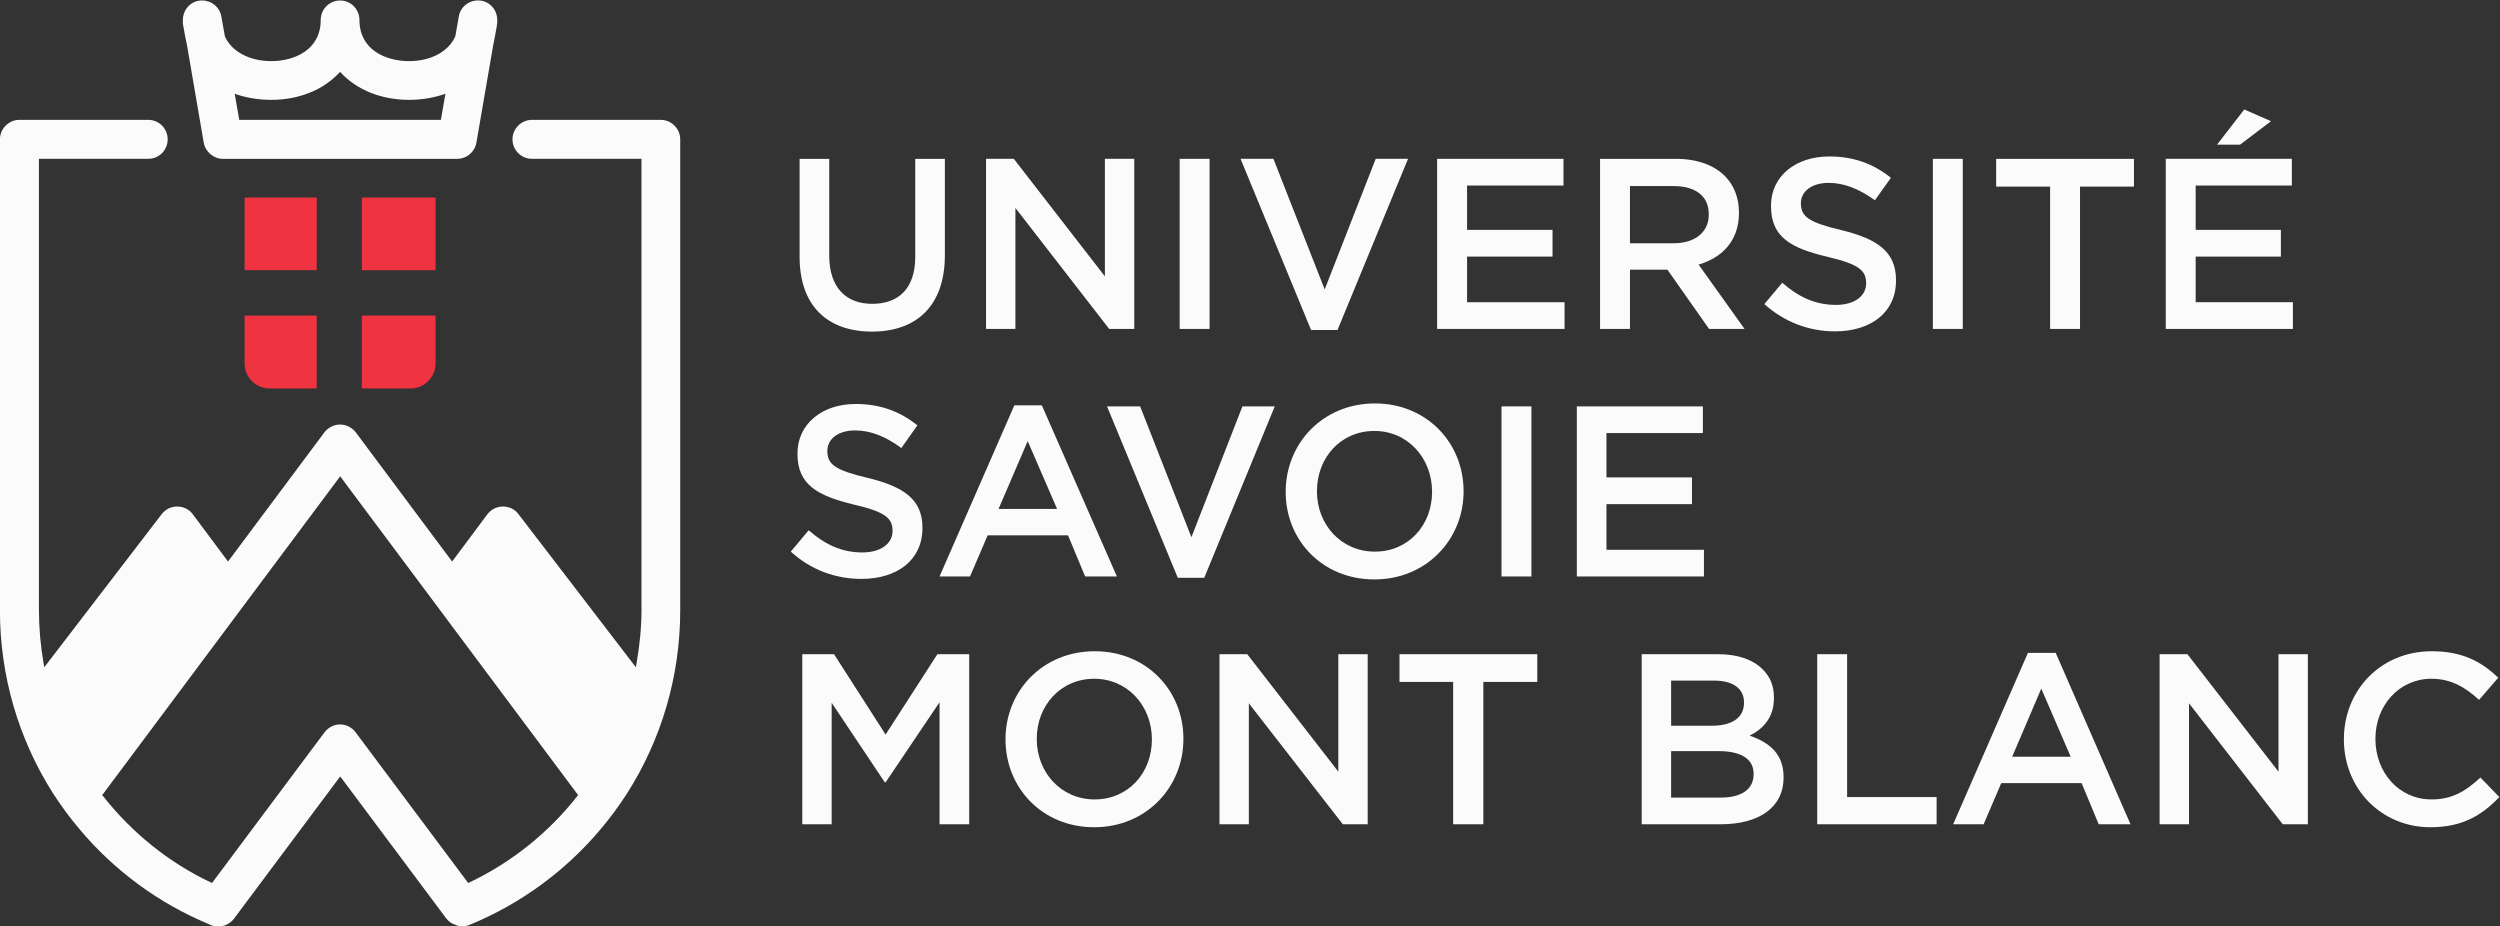<?xml version="1.0" encoding="UTF-8" standalone="no"?>
<svg
   xmlns:dc="http://purl.org/dc/elements/1.1/"
   xmlns:cc="http://creativecommons.org/ns#"
   xmlns:rdf="http://www.w3.org/1999/02/22-rdf-syntax-ns#"
   xmlns:svg="http://www.w3.org/2000/svg"
   xmlns="http://www.w3.org/2000/svg"
   xmlns:sodipodi="http://sodipodi.sourceforge.net/DTD/sodipodi-0.dtd"
   xmlns:inkscape="http://www.inkscape.org/namespaces/inkscape"
   inkscape:version="1.0 (4035a4f, 2020-05-01)"
   sodipodi:docname="Logo Université Savoie Mont Blanc.svg"
   version="1.1"
   id="svg10"
   xml:space="preserve"
   width="800"
   height="296.43"
   viewBox="0 0 800 296.43"><rect x="0" y="0" width="800" height="296.43" fill="#333333" stroke="none"/><sodipodi:namedview
     inkscape:current-layer="svg10"
     inkscape:window-maximized="0"
     inkscape:window-y="23"
     inkscape:window-x="0"
     inkscape:cy="582.97011"
     inkscape:cx="309.00474"
     inkscape:zoom="0.1978125"
     showgrid="false"
     id="namedview1025"
     inkscape:window-height="480"
     inkscape:window-width="728"
     inkscape:pageshadow="2"
     inkscape:pageopacity="0"
     guidetolerance="10"
     gridtolerance="10"
     objecttolerance="10"
     borderopacity="1"
     bordercolor="#666666"
     pagecolor="#ffffff" /><defs
     id="defs14" /><g
     transform="matrix(1.343,0,0,-1.343,-85.232,578.687)"
     id="g7568"><g
       id="g7511"><path
         id="path72"
         style="fill:#fbfbfb;fill-opacity:1;fill-rule:nonzero;stroke:none;stroke-width:0.848;cursor: pointer"
         d="m 253.989,369.695 v 0 23.351 h 7.059 v -23.038 c 0,-7.507 3.886,-11.51 10.248,-11.51 6.363,0 10.248,3.749 10.248,11.197 v 23.351 h 7.059 v -22.97 c 0,-12.087 -6.804,-18.194 -17.366,-18.194 -10.571,0 -17.248,6.107 -17.248,17.813 z" /><path
         id="path82"
         style="fill:#fbfbfb;fill-opacity:1;fill-rule:nonzero;stroke:none;stroke-width:0.848;cursor: pointer"
         d="m 298.41,393.046 v 0 h 6.617 l 21.702,-28 v 28 h 6.999 v -40.528 h -5.981 l -22.338,28.823 v -28.823 h -6.999 z" /><path
         id="path92"
         style="fill:#fbfbfb;fill-opacity:1;fill-rule:nonzero;stroke:none;stroke-width:0.848;cursor: pointer"
         d="m 344.545,393.046 v 0 h 7.126 v -40.528 h -7.126 z" /><path
         id="path102"
         style="fill:#fbfbfb;fill-opacity:1;fill-rule:nonzero;stroke:none;stroke-width:0.848;cursor: pointer"
         d="m 359.053,393.046 v 0 h 7.831 l 12.217,-31.113 12.157,31.113 h 7.703 L 382.154,352.264 h -6.295 z" /><path
         id="path112"
         style="fill:#fbfbfb;fill-opacity:1;fill-rule:nonzero;stroke:none;stroke-width:0.848;cursor: pointer"
         d="m 405.892,393.046 v 0 h 30.109 v -6.362 h -22.974 v -10.569 h 20.361 v -6.362 h -20.361 v -10.874 h 23.229 v -6.362 h -30.364 z" /><path
         id="path122"
         style="fill:#fbfbfb;fill-opacity:1;fill-rule:nonzero;stroke:none;stroke-width:0.848;cursor: pointer"
         d="m 462.284,372.935 v 0 c 5.09,0 8.331,2.672 8.331,6.811 v 0.127 c 0,4.326 -3.181,6.684 -8.399,6.684 h -10.376 v -13.622 z m -17.57,20.111 v 0 h 18.079 c 5.09,0 9.095,-1.527 11.64,-4.071 2.163,-2.163 3.377,-5.157 3.377,-8.72 v -0.127 c 0,-6.616 -4.013,-10.628 -9.612,-12.282 l 10.944,-15.327 h -8.458 l -9.926,14.123 h -8.917 v -14.123 h -7.126 z" /><path
         id="path132"
         style="fill:#fbfbfb;fill-opacity:1;fill-rule:nonzero;stroke:none;stroke-width:0.848;cursor: pointer"
         d="m 483.858,358.43 v 0 l 4.259,5.089 c 3.886,-3.367 7.831,-5.276 12.794,-5.276 4.386,0 7.194,2.095 7.194,5.089 v 0.127 c 0,2.926 -1.595,4.453 -9.171,6.234 -8.586,2.036 -13.489,4.58 -13.489,12.087 v 0.127 c 0,6.938 5.794,11.705 13.871,11.705 5.922,0 10.571,-1.781 14.702,-5.089 l -3.818,-5.344 c -3.69,2.672 -7.322,4.139 -11.012,4.139 -4.199,0 -6.617,-2.163 -6.617,-4.775 v -0.127 c 0,-3.121 1.849,-4.521 9.672,-6.362 8.594,-2.104 12.989,-5.157 12.989,-11.901 v -0.127 c 0,-7.566 -5.981,-12.087 -14.516,-12.087 -6.168,0 -12.022,2.163 -16.857,6.489 z" /><path
         id="path142"
         style="fill:#fbfbfb;fill-opacity:1;fill-rule:nonzero;stroke:none;stroke-width:0.848;cursor: pointer"
         d="m 524.012,393.046 v 0 h 7.126 v -40.528 h -7.126 z" /><path
         id="path152"
         style="fill:#fbfbfb;fill-opacity:1;fill-rule:nonzero;stroke:none;stroke-width:0.848;cursor: pointer"
         d="m 551.949,386.43 v 0 h -12.853 v 6.616 h 32.832 v -6.616 h -12.853 v -33.912 h -7.126 z" /><path
         id="path162"
         style="fill:#fbfbfb;fill-opacity:1;fill-rule:nonzero;stroke:none;stroke-width:0.848;cursor: pointer"
         d="m 598.212,404.811 v 0 l 6.371,-2.799 -7.389,-5.598 h -5.472 z m -18.707,-11.765 v 0 h 30.041 v -6.362 H 586.631 v -10.569 h 20.302 v -6.362 h -20.302 v -10.874 h 23.169 v -6.362 h -30.296 z" /><path
         id="path172"
         style="fill:#fbfbfb;fill-opacity:1;fill-rule:nonzero;stroke:none;stroke-width:0.848;cursor: pointer"
         d="m 251.885,299.454 v 0 l 4.267,5.089 c 3.877,-3.376 7.822,-5.284 12.794,-5.284 4.386,0 7.186,2.104 7.186,5.089 v 0.127 c 0,2.867 -1.654,4.453 -9.163,6.175 -8.594,2.095 -13.489,4.64 -13.489,12.087 v 0.127 c 0,6.938 5.786,11.773 13.871,11.773 5.854,0 10.562,-1.781 14.702,-5.089 l -3.818,-5.412 c -3.69,2.74 -7.322,4.199 -11.012,4.199 -4.199,0 -6.617,-2.163 -6.617,-4.835 v -0.127 c 0,-3.121 1.841,-4.521 9.672,-6.362 8.594,-2.104 12.98,-5.157 12.98,-11.833 V 305.052 c 0,-7.575 -5.981,-12.096 -14.507,-12.096 -6.176,0 -12.03,2.104 -16.866,6.497 z" /><path
         id="path182"
         style="fill:#fbfbfb;fill-opacity:1;fill-rule:nonzero;stroke:none;stroke-width:0.848;cursor: pointer"
         d="m 315.335,309.632 v 0 l -6.999,16.159 -6.94,-16.159 z m -10.181,24.683 v 0 h 6.55 l 17.884,-40.782 h -7.568 l -4.072,9.797 h -19.156 l -4.199,-9.797 h -7.262 z" /><path
         id="path192"
         style="fill:#fbfbfb;fill-opacity:1;fill-rule:nonzero;stroke:none;stroke-width:0.848;cursor: pointer"
         d="m 327.238,334.061 v 0 h 7.89 l 12.217,-31.172 12.157,31.172 h 7.703 l -16.806,-40.85 h -6.295 z" /><path
         id="path202"
         style="fill:#fbfbfb;fill-opacity:1;fill-rule:nonzero;stroke:none;stroke-width:0.848;cursor: pointer"
         d="m 404.687,313.636 v 0 0.127 c 0,7.888 -5.727,14.445 -13.744,14.445 -8.085,0 -13.684,-6.43 -13.684,-14.318 v -0.127 c 0,-7.821 5.727,-14.309 13.812,-14.309 8.017,0 13.617,6.362 13.617,14.182 z m -34.877,0 v 0 0.127 c 0,11.392 8.781,21.002 21.26,21.002 12.403,0 21.125,-9.483 21.125,-20.875 v -0.127 c 0,-11.383 -8.849,-20.934 -21.252,-20.934 -12.48,0 -21.133,9.424 -21.133,20.807 z" /><path
         id="path212"
         style="fill:#fbfbfb;fill-opacity:1;fill-rule:nonzero;stroke:none;stroke-width:0.848;cursor: pointer"
         d="m 421.231,334.061 v 0 h 7.126 v -40.528 h -7.126 z" /><path
         id="path222"
         style="fill:#fbfbfb;fill-opacity:1;fill-rule:nonzero;stroke:none;stroke-width:0.848;cursor: pointer"
         d="m 439.182,334.061 v 0 h 30.033 v -6.362 h -22.974 v -10.56 h 20.37 v -6.362 h -20.37 v -10.883 h 23.229 v -6.362 h -30.287 z" /><path
         id="path232"
         style="fill:#fbfbfb;fill-opacity:1;fill-rule:nonzero;stroke:none;stroke-width:0.848;cursor: pointer"
         d="m 254.625,275.017 v 0 h 7.568 l 12.285,-19.153 12.344,19.153 h 7.576 V 234.489 h -7.067 v 29.077 l -12.853,-19.085 h -0.187 l -12.666,18.958 V 234.489 h -6.999 z" /><path
         id="path242"
         style="fill:#fbfbfb;fill-opacity:1;fill-rule:nonzero;stroke:none;stroke-width:0.848;cursor: pointer"
         d="m 337.928,254.659 v 0 0.127 c 0,7.821 -5.727,14.377 -13.744,14.377 -8.017,0 -13.684,-6.429 -13.684,-14.25 v -0.127 c 0,-7.888 5.727,-14.377 13.812,-14.377 8.017,0 13.617,6.362 13.617,14.25 z m -34.877,0 v 0 0.127 c 0,11.392 8.781,20.934 21.26,20.934 12.403,0 21.125,-9.415 21.125,-20.807 v -0.127 c 0,-11.392 -8.781,-21.002 -21.252,-21.002 -12.48,0 -21.133,9.483 -21.133,20.875 z" /><path
         id="path252"
         style="fill:#fbfbfb;fill-opacity:1;fill-rule:nonzero;stroke:none;stroke-width:0.848;cursor: pointer"
         d="m 354.03,275.017 v 0 h 6.617 l 21.702,-27.991 v 27.991 h 6.999 V 234.489 h -5.922 l -22.397,28.823 V 234.489 h -6.999 z" /><path
         id="path262"
         style="fill:#fbfbfb;fill-opacity:1;fill-rule:nonzero;stroke:none;stroke-width:0.848;cursor: pointer"
         d="m 409.709,268.4 v 0 h -12.785 v 6.616 h 32.832 v -6.616 h -12.853 V 234.489 h -7.194 z" /><path
         id="path272"
         style="fill:#fbfbfb;fill-opacity:1;fill-rule:nonzero;stroke:none;stroke-width:0.848;cursor: pointer"
         d="m 472.973,251.92 v 0 h -11.326 v -11.069 h 11.835 c 4.836,0 7.822,1.908 7.822,5.539 v 0.127 c 0,3.367 -2.732,5.403 -8.331,5.403 z m 6.04,11.646 v 0 c 0,3.181 -2.545,5.157 -7.126,5.157 h -10.24 v -10.755 h 9.731 c 4.581,0 7.635,1.781 7.635,5.471 z m -24.374,11.451 v 0 h 18.206 c 4.641,0 8.272,-1.272 10.562,-3.563 1.849,-1.781 2.74,-4.004 2.74,-6.743 v -0.127 c 0,-4.835 -2.74,-7.447 -5.794,-8.974 4.776,-1.654 8.085,-4.385 8.085,-9.856 v -0.127 c 0,-7.252 -5.99,-11.137 -15.025,-11.137 h -18.775 z" /><path
         id="path282"
         style="fill:#fbfbfb;fill-opacity:1;fill-rule:nonzero;stroke:none;stroke-width:0.848;cursor: pointer"
         d="m 496.457,275.017 v 0 h 7.126 v -34.039 h 21.32 V 234.489 H 496.457 Z" /><path
         id="path292"
         style="fill:#fbfbfb;fill-opacity:1;fill-rule:nonzero;stroke:none;stroke-width:0.848;cursor: pointer"
         d="m 556.853,250.588 v 0 l -7.008,16.226 -6.931,-16.226 z m -10.189,24.751 v 0 h 6.617 L 571.106,234.489 h -7.576 l -4.072,9.797 h -19.156 l -4.199,-9.797 h -7.254 z" /><path
         id="path302"
         style="fill:#fbfbfb;fill-opacity:1;fill-rule:nonzero;stroke:none;stroke-width:0.848;cursor: pointer"
         d="m 578.037,275.017 v 0 h 6.626 l 21.702,-27.991 v 27.991 h 6.999 V 234.489 h -5.981 l -22.338,28.823 V 234.489 h -7.008 z" /><path
         id="path312"
         style="fill:#fbfbfb;fill-opacity:1;fill-rule:nonzero;stroke:none;stroke-width:0.848;cursor: pointer"
         d="m 621.949,254.659 v 0 0.127 c 0,11.519 8.662,20.934 20.938,20.934 7.449,0 11.971,-2.613 15.848,-6.302 l -4.581,-5.284 c -3.249,2.994 -6.685,5.03 -11.326,5.03 -7.703,0 -13.362,-6.362 -13.362,-14.25 v -0.127 c 0,-7.956 5.599,-14.377 13.362,-14.377 4.963,0 8.144,1.968 11.648,5.217 l 4.513,-4.648 c -4.199,-4.394 -8.849,-7.193 -16.416,-7.193 -11.776,0 -20.624,9.229 -20.624,20.875 z" /></g><g
       id="g7531"><g
         id="g7517"><path
           d="m 121.743,355.699 v 0 -11.392 c 0,-3.308 2.672,-5.98 5.981,-5.98 h 11.199 v 17.372 z"
           style="fill:#ef3340;fill-opacity:1;fill-rule:nonzero;stroke:none;stroke-width:0.848;cursor: pointer"
           id="path322" /><path
           d="m 149.68,338.328 v 0 h 11.58 c 3.309,0 5.981,2.672 5.981,5.98 v 11.392 h -17.562 z"
           style="fill:#ef3340;fill-opacity:1;fill-rule:nonzero;stroke:none;stroke-width:0.848;cursor: pointer"
           id="path332" /><path
           d="m 138.923,383.818 v 0 h -9.222 -1.977 -5.981 v -5.98 -4.326 -6.998 h 17.18 z"
           style="fill:#ef3340;fill-opacity:1;fill-rule:nonzero;stroke:none;stroke-width:0.848;cursor: pointer"
           id="path342" /><path
           d="m 167.242,366.514 v 0 11.324 0 5.98 h -5.981 -1.968 -9.612 V 366.514 Z"
           style="fill:#ef3340;fill-opacity:1;fill-rule:nonzero;stroke:none;stroke-width:0.848;cursor: pointer"
           id="path352" /></g><g
         id="g7521"><path
           d="m 201.041,241.232 v 0 c -6.813,-8.72 -15.788,-15.904 -25.774,-20.612 l -0.255,-0.127 -0.127,0.187 -26.665,35.693 c -0.891,1.213 -2.291,1.908 -3.699,1.908 -1.459,0 -2.859,-0.696 -3.75,-1.908 l -26.792,-35.88 -0.255,0.127 c -9.994,4.708 -18.902,11.892 -25.774,20.68 l -0.195,0.127 0.195,0.187 56.57,75.78 26.928,-36.075 29.778,-39.892 z m 19.852,161.102 v 0 h -30.678 c -2.545,0 -4.641,-2.104 -4.641,-4.648 0,-2.545 2.095,-4.64 4.641,-4.64 h 26.096 V 285.45 c 0,-4.131 -0.45,-8.457 -1.213,-12.851 l -0.127,-0.696 -27.997,36.516 c -0.831,1.145 -2.231,1.781 -3.69,1.781 -1.468,0 -2.8,-0.696 -3.69,-1.841 l -8.399,-11.264 -22.974,30.799 c -0.891,1.145 -2.291,1.841 -3.699,1.841 -1.459,0 -2.859,-0.696 -3.75,-1.841 l -22.974,-30.799 -8.399,11.264 c -0.831,1.145 -2.231,1.841 -3.69,1.841 -1.468,0 -2.8,-0.636 -3.69,-1.781 l -28.005,-36.516 -0.127,0.696 c -0.764,4.394 -1.145,8.72 -1.145,12.851 v 107.597 h 26.028 c 2.613,0 4.649,2.095 4.649,4.64 0,2.545 -2.036,4.648 -4.649,4.648 H 68.095 c -2.545,0 -4.646,-2.104 -4.646,-4.648 V 285.45 c 0,-15.522 4.391,-30.663 12.728,-43.709 1.909,-2.926 3.946,-5.725 6.109,-8.27 8.27,-9.924 18.968,-17.813 30.93,-22.775 0.696,-0.382 1.459,-0.577 2.223,-0.577 1.468,0 2.868,0.704 3.758,1.849 l 25.324,33.912 0.255,-0.322 24.51,-32.826 0.441,-0.577 c 0.577,-0.823 1.4,-1.4 2.358,-1.654 l 0.255,-0.127 c 0.441,-0.127 0.891,-0.187 1.332,-0.187 0.636,0 1.213,0.127 1.782,0.382 12.089,4.962 22.915,12.91 31.246,22.902 2.163,2.545 4.199,5.344 6.108,8.27 8.34,13.046 12.734,28.186 12.734,43.709 v 5.598 106.638 c 0,2.545 -2.104,4.648 -4.649,4.648 z"
           style="fill:#fbfbfb;fill-opacity:1;fill-rule:nonzero;stroke:none;stroke-width:0.848;cursor: pointer"
           id="path362" /><path
           d="m 168.514,402.334 v 0 h -48.044 l -1.086,6.234 0.509,-0.195 c 2.554,-0.823 5.285,-1.272 8.212,-1.272 6.49,0 12.285,2.299 16.162,6.43 l 0.255,0.254 0.195,-0.254 c 3.886,-4.131 9.672,-6.43 16.23,-6.43 2.859,0 5.599,0.45 8.144,1.272 l 0.509,0.195 z m 13.43,23.793 v 0 c 0,2.417 -1.782,4.453 -4.199,4.648 -2.418,0.187 -4.581,-1.467 -4.963,-3.817 l -0.823,-4.708 c -1.595,-3.63 -5.794,-5.921 -11.012,-5.921 -5.472,0 -11.835,2.613 -11.835,9.797 0,2.545 -2.036,4.648 -4.59,4.648 -2.605,0 -4.641,-2.104 -4.641,-4.648 0,-7.184 -6.363,-9.797 -11.776,-9.797 -5.218,0 -9.485,2.29 -11.071,5.921 v 0.059 l -0.831,4.648 c -0.382,2.222 -2.291,3.817 -4.581,3.817 -0.127,0 -0.255,0 -0.382,0 -2.418,-0.195 -4.199,-2.231 -4.199,-4.648 0,-0.254 0,-0.568 0,-0.891 0.195,-1.204 0.831,-4.64 1.018,-5.344 0,0 0,0 0,0 l 3.945,-22.97 c 0.382,-2.222 2.358,-3.876 4.581,-3.876 h 55.815 c 2.291,0 4.199,1.654 4.581,3.876 l 3.945,22.91 c 0,0 0,0 0,0 0.127,0.696 0.891,4.385 1.018,5.658 0,0.254 0,0.45 0,0.636 z"
           style="fill:#fbfbfb;fill-opacity:1;fill-rule:nonzero;stroke:none;stroke-width:0.848;cursor: pointer"
           id="path372" /></g></g></g></svg>
